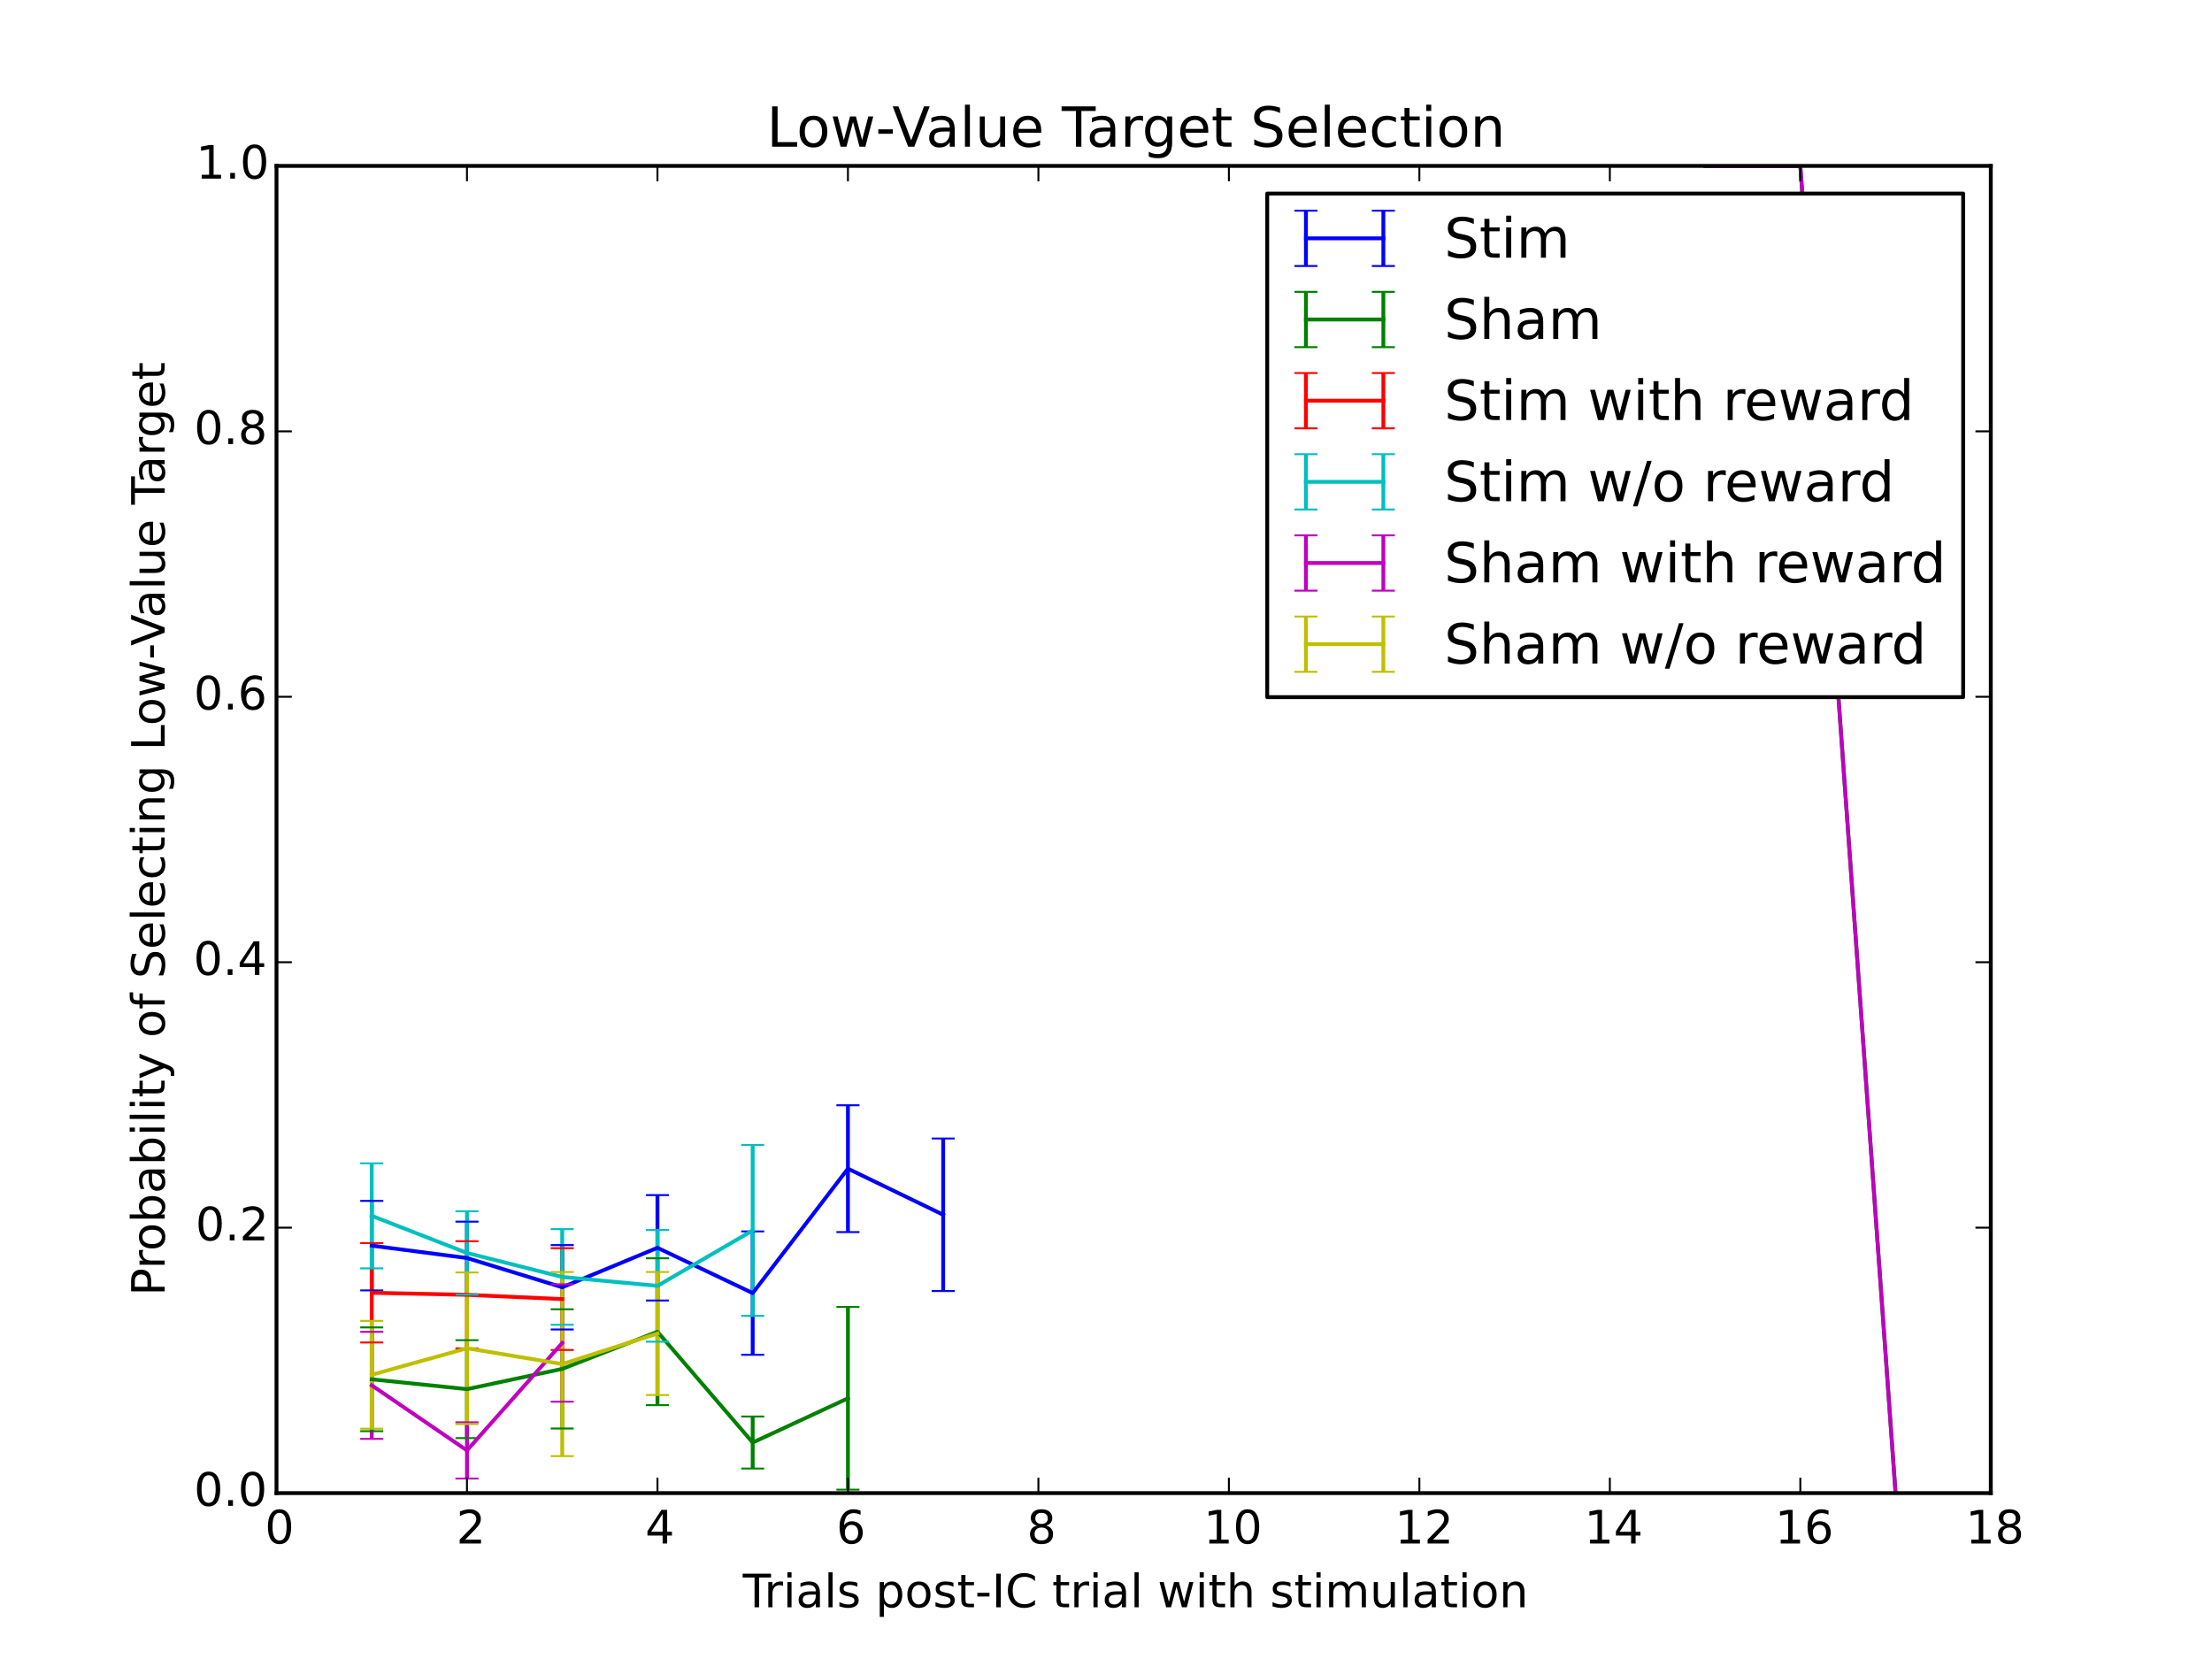 <?xml version="1.0" encoding="utf-8" standalone="no"?>
<!DOCTYPE svg PUBLIC "-//W3C//DTD SVG 1.1//EN"
  "http://www.w3.org/Graphics/SVG/1.1/DTD/svg11.dtd">
<!-- Created with matplotlib (http://matplotlib.org/) -->
<svg height="432pt" version="1.1" viewBox="0 0 576 432" width="576pt" xmlns="http://www.w3.org/2000/svg" xmlns:xlink="http://www.w3.org/1999/xlink">
 <defs>
  <style type="text/css">
*{stroke-linecap:butt;stroke-linejoin:round;}
  </style>
 </defs>
 <g id="figure_1">
  <g id="patch_1">
   <path d="
M0 432
L576 432
L576 0
L0 0
z
" style="fill:#ffffff;"/>
  </g>
  <g id="axes_1">
   <g id="patch_2">
    <path d="
M72 388.8
L518.4 388.8
L518.4 43.2
L72 43.2
z
" style="fill:#ffffff;"/>
   </g>
   <g id="LineCollection_1">
    <path clip-path="url(#p7ff5b81e1d)" d="
M96.8 336.014
L96.8 312.707" style="fill:none;stroke:#0000ff;"/>
    <path clip-path="url(#p7ff5b81e1d)" d="
M121.6 337.069
L121.6 318.11" style="fill:none;stroke:#0000ff;"/>
    <path clip-path="url(#p7ff5b81e1d)" d="
M146.4 346.193
L146.4 324.21" style="fill:none;stroke:#0000ff;"/>
    <path clip-path="url(#p7ff5b81e1d)" d="
M171.2 338.651
L171.2 311.201" style="fill:none;stroke:#0000ff;"/>
    <path clip-path="url(#p7ff5b81e1d)" d="
M196 352.782
L196 320.658" style="fill:none;stroke:#0000ff;"/>
    <path clip-path="url(#p7ff5b81e1d)" d="
M220.8 320.828
L220.8 287.812" style="fill:none;stroke:#0000ff;"/>
    <path clip-path="url(#p7ff5b81e1d)" d="
M245.6 336.175
L245.6 296.465" style="fill:none;stroke:#0000ff;"/>
    <path clip-path="url(#p7ff5b81e1d)" style="fill:none;stroke:#0000ff;"/>
    <path clip-path="url(#p7ff5b81e1d)" style="fill:none;stroke:#0000ff;"/>
    <path clip-path="url(#p7ff5b81e1d)" style="fill:none;stroke:#0000ff;"/>
    <path clip-path="url(#p7ff5b81e1d)" style="fill:none;stroke:#0000ff;"/>
    <path clip-path="url(#p7ff5b81e1d)" style="fill:none;stroke:#0000ff;"/>
    <path clip-path="url(#p7ff5b81e1d)" style="fill:none;stroke:#0000ff;"/>
    <path clip-path="url(#p7ff5b81e1d)" style="fill:none;stroke:#0000ff;"/>
    <path clip-path="url(#p7ff5b81e1d)" style="fill:none;stroke:#0000ff;"/>
    <path clip-path="url(#p7ff5b81e1d)" style="fill:none;stroke:#0000ff;"/>
    <path clip-path="url(#p7ff5b81e1d)" style="fill:none;stroke:#0000ff;"/>
   </g>
   <g id="LineCollection_2">
    <path clip-path="url(#p7ff5b81e1d)" d="
M96.8 372.679
L96.8 345.655" style="fill:none;stroke:#008000;"/>
    <path clip-path="url(#p7ff5b81e1d)" d="
M121.6 374.475
L121.6 348.982" style="fill:none;stroke:#008000;"/>
    <path clip-path="url(#p7ff5b81e1d)" d="
M146.4 371.978
L146.4 340.928" style="fill:none;stroke:#008000;"/>
    <path clip-path="url(#p7ff5b81e1d)" d="
M171.2 365.902
L171.2 327.649" style="fill:none;stroke:#008000;"/>
    <path clip-path="url(#p7ff5b81e1d)" d="
M196 382.405
L196 368.863" style="fill:none;stroke:#008000;"/>
    <path clip-path="url(#p7ff5b81e1d)" d="
M220.8 387.902
L220.8 340.327" style="fill:none;stroke:#008000;"/>
    <path clip-path="url(#p7ff5b81e1d)" style="fill:none;stroke:#008000;"/>
    <path clip-path="url(#p7ff5b81e1d)" style="fill:none;stroke:#008000;"/>
    <path clip-path="url(#p7ff5b81e1d)" style="fill:none;stroke:#008000;"/>
    <path clip-path="url(#p7ff5b81e1d)" style="fill:none;stroke:#008000;"/>
    <path clip-path="url(#p7ff5b81e1d)" style="fill:none;stroke:#008000;"/>
    <path clip-path="url(#p7ff5b81e1d)" style="fill:none;stroke:#008000;"/>
    <path clip-path="url(#p7ff5b81e1d)" style="fill:none;stroke:#008000;"/>
    <path clip-path="url(#p7ff5b81e1d)" style="fill:none;stroke:#008000;"/>
    <path clip-path="url(#p7ff5b81e1d)" d="
M444 43.2
L444 43.2" style="fill:none;stroke:#008000;"/>
    <path clip-path="url(#p7ff5b81e1d)" d="
M468.8 43.2
L468.8 43.2" style="fill:none;stroke:#008000;"/>
    <path clip-path="url(#p7ff5b81e1d)" d="
M493.6 388.8
L493.6 388.8" style="fill:none;stroke:#008000;"/>
   </g>
   <g id="LineCollection_3">
    <path clip-path="url(#p7ff5b81e1d)" d="
M96.8 349.581
L96.8 323.699" style="fill:none;stroke:#ff0000;"/>
    <path clip-path="url(#p7ff5b81e1d)" d="
M121.6 351.126
L121.6 323.217" style="fill:none;stroke:#ff0000;"/>
    <path clip-path="url(#p7ff5b81e1d)" d="
M146.4 351.532
L146.4 325.028" style="fill:none;stroke:#ff0000;"/>
    <path clip-path="url(#p7ff5b81e1d)" style="fill:none;stroke:#ff0000;"/>
    <path clip-path="url(#p7ff5b81e1d)" style="fill:none;stroke:#ff0000;"/>
    <path clip-path="url(#p7ff5b81e1d)" style="fill:none;stroke:#ff0000;"/>
    <path clip-path="url(#p7ff5b81e1d)" style="fill:none;stroke:#ff0000;"/>
    <path clip-path="url(#p7ff5b81e1d)" style="fill:none;stroke:#ff0000;"/>
    <path clip-path="url(#p7ff5b81e1d)" style="fill:none;stroke:#ff0000;"/>
    <path clip-path="url(#p7ff5b81e1d)" style="fill:none;stroke:#ff0000;"/>
    <path clip-path="url(#p7ff5b81e1d)" style="fill:none;stroke:#ff0000;"/>
    <path clip-path="url(#p7ff5b81e1d)" style="fill:none;stroke:#ff0000;"/>
    <path clip-path="url(#p7ff5b81e1d)" style="fill:none;stroke:#ff0000;"/>
    <path clip-path="url(#p7ff5b81e1d)" style="fill:none;stroke:#ff0000;"/>
    <path clip-path="url(#p7ff5b81e1d)" style="fill:none;stroke:#ff0000;"/>
    <path clip-path="url(#p7ff5b81e1d)" style="fill:none;stroke:#ff0000;"/>
    <path clip-path="url(#p7ff5b81e1d)" style="fill:none;stroke:#ff0000;"/>
   </g>
   <g id="LineCollection_4">
    <path clip-path="url(#p7ff5b81e1d)" d="
M96.8 330.28
L96.8 302.929" style="fill:none;stroke:#00bfbf;"/>
    <path clip-path="url(#p7ff5b81e1d)" d="
M121.6 337.122
L121.6 315.418" style="fill:none;stroke:#00bfbf;"/>
    <path clip-path="url(#p7ff5b81e1d)" d="
M146.4 344.972
L146.4 320.068" style="fill:none;stroke:#00bfbf;"/>
    <path clip-path="url(#p7ff5b81e1d)" d="
M171.2 349.374
L171.2 320.295" style="fill:none;stroke:#00bfbf;"/>
    <path clip-path="url(#p7ff5b81e1d)" d="
M196 342.645
L196 298.155" style="fill:none;stroke:#00bfbf;"/>
    <path clip-path="url(#p7ff5b81e1d)" style="fill:none;stroke:#00bfbf;"/>
    <path clip-path="url(#p7ff5b81e1d)" style="fill:none;stroke:#00bfbf;"/>
    <path clip-path="url(#p7ff5b81e1d)" style="fill:none;stroke:#00bfbf;"/>
    <path clip-path="url(#p7ff5b81e1d)" style="fill:none;stroke:#00bfbf;"/>
    <path clip-path="url(#p7ff5b81e1d)" style="fill:none;stroke:#00bfbf;"/>
    <path clip-path="url(#p7ff5b81e1d)" style="fill:none;stroke:#00bfbf;"/>
    <path clip-path="url(#p7ff5b81e1d)" style="fill:none;stroke:#00bfbf;"/>
    <path clip-path="url(#p7ff5b81e1d)" style="fill:none;stroke:#00bfbf;"/>
    <path clip-path="url(#p7ff5b81e1d)" style="fill:none;stroke:#00bfbf;"/>
    <path clip-path="url(#p7ff5b81e1d)" style="fill:none;stroke:#00bfbf;"/>
    <path clip-path="url(#p7ff5b81e1d)" style="fill:none;stroke:#00bfbf;"/>
    <path clip-path="url(#p7ff5b81e1d)" style="fill:none;stroke:#00bfbf;"/>
   </g>
   <g id="LineCollection_5">
    <path clip-path="url(#p7ff5b81e1d)" d="
M96.8 374.671
L96.8 346.808" style="fill:none;stroke:#bf00bf;"/>
    <path clip-path="url(#p7ff5b81e1d)" d="
M121.6 385.016
L121.6 370.367" style="fill:none;stroke:#bf00bf;"/>
    <path clip-path="url(#p7ff5b81e1d)" d="
M146.4 365
L146.4 334.428" style="fill:none;stroke:#bf00bf;"/>
    <path clip-path="url(#p7ff5b81e1d)" style="fill:none;stroke:#bf00bf;"/>
    <path clip-path="url(#p7ff5b81e1d)" style="fill:none;stroke:#bf00bf;"/>
    <path clip-path="url(#p7ff5b81e1d)" style="fill:none;stroke:#bf00bf;"/>
    <path clip-path="url(#p7ff5b81e1d)" style="fill:none;stroke:#bf00bf;"/>
    <path clip-path="url(#p7ff5b81e1d)" style="fill:none;stroke:#bf00bf;"/>
    <path clip-path="url(#p7ff5b81e1d)" style="fill:none;stroke:#bf00bf;"/>
    <path clip-path="url(#p7ff5b81e1d)" style="fill:none;stroke:#bf00bf;"/>
    <path clip-path="url(#p7ff5b81e1d)" style="fill:none;stroke:#bf00bf;"/>
    <path clip-path="url(#p7ff5b81e1d)" style="fill:none;stroke:#bf00bf;"/>
    <path clip-path="url(#p7ff5b81e1d)" style="fill:none;stroke:#bf00bf;"/>
    <path clip-path="url(#p7ff5b81e1d)" style="fill:none;stroke:#bf00bf;"/>
    <path clip-path="url(#p7ff5b81e1d)" d="
M444 43.2
L444 43.2" style="fill:none;stroke:#bf00bf;"/>
    <path clip-path="url(#p7ff5b81e1d)" d="
M468.8 43.2
L468.8 43.2" style="fill:none;stroke:#bf00bf;"/>
    <path clip-path="url(#p7ff5b81e1d)" d="
M493.6 388.8
L493.6 388.8" style="fill:none;stroke:#bf00bf;"/>
   </g>
   <g id="LineCollection_6">
    <path clip-path="url(#p7ff5b81e1d)" d="
M96.8 372.03
L96.8 343.949" style="fill:none;stroke:#bfbf00;"/>
    <path clip-path="url(#p7ff5b81e1d)" d="
M121.6 370.828
L121.6 331.343" style="fill:none;stroke:#bfbf00;"/>
    <path clip-path="url(#p7ff5b81e1d)" d="
M146.4 379.166
L146.4 331.234" style="fill:none;stroke:#bfbf00;"/>
    <path clip-path="url(#p7ff5b81e1d)" d="
M171.2 363.267
L171.2 331.225" style="fill:none;stroke:#bfbf00;"/>
    <path clip-path="url(#p7ff5b81e1d)" style="fill:none;stroke:#bfbf00;"/>
    <path clip-path="url(#p7ff5b81e1d)" style="fill:none;stroke:#bfbf00;"/>
    <path clip-path="url(#p7ff5b81e1d)" style="fill:none;stroke:#bfbf00;"/>
    <path clip-path="url(#p7ff5b81e1d)" style="fill:none;stroke:#bfbf00;"/>
    <path clip-path="url(#p7ff5b81e1d)" style="fill:none;stroke:#bfbf00;"/>
    <path clip-path="url(#p7ff5b81e1d)" style="fill:none;stroke:#bfbf00;"/>
    <path clip-path="url(#p7ff5b81e1d)" style="fill:none;stroke:#bfbf00;"/>
    <path clip-path="url(#p7ff5b81e1d)" style="fill:none;stroke:#bfbf00;"/>
    <path clip-path="url(#p7ff5b81e1d)" style="fill:none;stroke:#bfbf00;"/>
    <path clip-path="url(#p7ff5b81e1d)" style="fill:none;stroke:#bfbf00;"/>
    <path clip-path="url(#p7ff5b81e1d)" style="fill:none;stroke:#bfbf00;"/>
    <path clip-path="url(#p7ff5b81e1d)" style="fill:none;stroke:#bfbf00;"/>
    <path clip-path="url(#p7ff5b81e1d)" style="fill:none;stroke:#bfbf00;"/>
   </g>
   <g id="line2d_1">
    <defs>
     <path d="
M3 1.83697e-16
L-3 -1.83697e-16" id="mdde457ef1d" style="stroke:#0000ff;stroke-width:0.5;"/>
    </defs>
    <g clip-path="url(#p7ff5b81e1d)">
     <use style="fill:#0000ff;stroke:#0000ff;stroke-width:0.5;" x="96.8" xlink:href="#mdde457ef1d" y="336.014"/>
     <use style="fill:#0000ff;stroke:#0000ff;stroke-width:0.5;" x="121.6" xlink:href="#mdde457ef1d" y="337.069"/>
     <use style="fill:#0000ff;stroke:#0000ff;stroke-width:0.5;" x="146.4" xlink:href="#mdde457ef1d" y="346.193"/>
     <use style="fill:#0000ff;stroke:#0000ff;stroke-width:0.5;" x="171.2" xlink:href="#mdde457ef1d" y="338.651"/>
     <use style="fill:#0000ff;stroke:#0000ff;stroke-width:0.5;" x="196.0" xlink:href="#mdde457ef1d" y="352.782"/>
     <use style="fill:#0000ff;stroke:#0000ff;stroke-width:0.5;" x="220.8" xlink:href="#mdde457ef1d" y="320.828"/>
     <use style="fill:#0000ff;stroke:#0000ff;stroke-width:0.5;" x="245.6" xlink:href="#mdde457ef1d" y="336.175"/>
    </g>
   </g>
   <g id="line2d_2">
    <g clip-path="url(#p7ff5b81e1d)">
     <use style="fill:#0000ff;stroke:#0000ff;stroke-width:0.5;" x="96.8" xlink:href="#mdde457ef1d" y="312.707"/>
     <use style="fill:#0000ff;stroke:#0000ff;stroke-width:0.5;" x="121.6" xlink:href="#mdde457ef1d" y="318.11"/>
     <use style="fill:#0000ff;stroke:#0000ff;stroke-width:0.5;" x="146.4" xlink:href="#mdde457ef1d" y="324.21"/>
     <use style="fill:#0000ff;stroke:#0000ff;stroke-width:0.5;" x="171.2" xlink:href="#mdde457ef1d" y="311.201"/>
     <use style="fill:#0000ff;stroke:#0000ff;stroke-width:0.5;" x="196.0" xlink:href="#mdde457ef1d" y="320.658"/>
     <use style="fill:#0000ff;stroke:#0000ff;stroke-width:0.5;" x="220.8" xlink:href="#mdde457ef1d" y="287.812"/>
     <use style="fill:#0000ff;stroke:#0000ff;stroke-width:0.5;" x="245.6" xlink:href="#mdde457ef1d" y="296.465"/>
    </g>
   </g>
   <g id="line2d_3">
    <path clip-path="url(#p7ff5b81e1d)" d="
M96.8 324.361
L121.6 327.59
L146.4 335.202
L171.2 324.926
L196 336.72
L220.8 304.32
L245.6 316.32" style="fill:none;stroke:#0000ff;stroke-linecap:square;"/>
   </g>
   <g id="line2d_4">
    <defs>
     <path d="
M3 1.83697e-16
L-3 -1.83697e-16" id="m1ef3793437" style="stroke:#008000;stroke-width:0.5;"/>
    </defs>
    <g clip-path="url(#p7ff5b81e1d)">
     <use style="fill:#008000;stroke:#008000;stroke-width:0.5;" x="96.8" xlink:href="#m1ef3793437" y="372.679"/>
     <use style="fill:#008000;stroke:#008000;stroke-width:0.5;" x="121.6" xlink:href="#m1ef3793437" y="374.475"/>
     <use style="fill:#008000;stroke:#008000;stroke-width:0.5;" x="146.4" xlink:href="#m1ef3793437" y="371.978"/>
     <use style="fill:#008000;stroke:#008000;stroke-width:0.5;" x="171.2" xlink:href="#m1ef3793437" y="365.902"/>
     <use style="fill:#008000;stroke:#008000;stroke-width:0.5;" x="196.0" xlink:href="#m1ef3793437" y="382.405"/>
     <use style="fill:#008000;stroke:#008000;stroke-width:0.5;" x="220.8" xlink:href="#m1ef3793437" y="387.902"/>
     <use style="fill:#008000;stroke:#008000;stroke-width:0.5;" x="444.0" xlink:href="#m1ef3793437" y="43.2"/>
     <use style="fill:#008000;stroke:#008000;stroke-width:0.5;" x="468.8" xlink:href="#m1ef3793437" y="43.2"/>
     <use style="fill:#008000;stroke:#008000;stroke-width:0.5;" x="493.6" xlink:href="#m1ef3793437" y="388.8"/>
    </g>
   </g>
   <g id="line2d_5">
    <g clip-path="url(#p7ff5b81e1d)">
     <use style="fill:#008000;stroke:#008000;stroke-width:0.5;" x="96.8" xlink:href="#m1ef3793437" y="345.655"/>
     <use style="fill:#008000;stroke:#008000;stroke-width:0.5;" x="121.6" xlink:href="#m1ef3793437" y="348.982"/>
     <use style="fill:#008000;stroke:#008000;stroke-width:0.5;" x="146.4" xlink:href="#m1ef3793437" y="340.928"/>
     <use style="fill:#008000;stroke:#008000;stroke-width:0.5;" x="171.2" xlink:href="#m1ef3793437" y="327.649"/>
     <use style="fill:#008000;stroke:#008000;stroke-width:0.5;" x="196.0" xlink:href="#m1ef3793437" y="368.863"/>
     <use style="fill:#008000;stroke:#008000;stroke-width:0.5;" x="220.8" xlink:href="#m1ef3793437" y="340.327"/>
     <use style="fill:#008000;stroke:#008000;stroke-width:0.5;" x="444.0" xlink:href="#m1ef3793437" y="43.2"/>
     <use style="fill:#008000;stroke:#008000;stroke-width:0.5;" x="468.8" xlink:href="#m1ef3793437" y="43.2"/>
     <use style="fill:#008000;stroke:#008000;stroke-width:0.5;" x="493.6" xlink:href="#m1ef3793437" y="388.8"/>
    </g>
   </g>
   <g id="line2d_6">
    <path clip-path="url(#p7ff5b81e1d)" d="
M96.8 359.167
L121.6 361.729
L146.4 356.453
L171.2 346.776
L196 375.634
L220.8 364.114
M444 43.2
L468.8 43.2
L493.6 388.8" style="fill:none;stroke:#008000;stroke-linecap:square;"/>
   </g>
   <g id="line2d_7">
    <defs>
     <path d="
M3 1.83697e-16
L-3 -1.83697e-16" id="m12d35e2592" style="stroke:#ff0000;stroke-width:0.5;"/>
    </defs>
    <g clip-path="url(#p7ff5b81e1d)">
     <use style="fill:#ff0000;stroke:#ff0000;stroke-width:0.5;" x="96.8" xlink:href="#m12d35e2592" y="349.581"/>
     <use style="fill:#ff0000;stroke:#ff0000;stroke-width:0.5;" x="121.6" xlink:href="#m12d35e2592" y="351.126"/>
     <use style="fill:#ff0000;stroke:#ff0000;stroke-width:0.5;" x="146.4" xlink:href="#m12d35e2592" y="351.532"/>
    </g>
   </g>
   <g id="line2d_8">
    <g clip-path="url(#p7ff5b81e1d)">
     <use style="fill:#ff0000;stroke:#ff0000;stroke-width:0.5;" x="96.8" xlink:href="#m12d35e2592" y="323.699"/>
     <use style="fill:#ff0000;stroke:#ff0000;stroke-width:0.5;" x="121.6" xlink:href="#m12d35e2592" y="323.217"/>
     <use style="fill:#ff0000;stroke:#ff0000;stroke-width:0.5;" x="146.4" xlink:href="#m12d35e2592" y="325.028"/>
    </g>
   </g>
   <g id="line2d_9">
    <path clip-path="url(#p7ff5b81e1d)" d="
M96.8 336.64
L121.6 337.171
L146.4 338.28" style="fill:none;stroke:#ff0000;stroke-linecap:square;"/>
   </g>
   <g id="line2d_10">
    <defs>
     <path d="
M3 1.83697e-16
L-3 -1.83697e-16" id="m4be1ff0e91" style="stroke:#00bfbf;stroke-width:0.5;"/>
    </defs>
    <g clip-path="url(#p7ff5b81e1d)">
     <use style="fill:#00bfbf;stroke:#00bfbf;stroke-width:0.5;" x="96.8" xlink:href="#m4be1ff0e91" y="330.28"/>
     <use style="fill:#00bfbf;stroke:#00bfbf;stroke-width:0.5;" x="121.6" xlink:href="#m4be1ff0e91" y="337.122"/>
     <use style="fill:#00bfbf;stroke:#00bfbf;stroke-width:0.5;" x="146.4" xlink:href="#m4be1ff0e91" y="344.972"/>
     <use style="fill:#00bfbf;stroke:#00bfbf;stroke-width:0.5;" x="171.2" xlink:href="#m4be1ff0e91" y="349.374"/>
     <use style="fill:#00bfbf;stroke:#00bfbf;stroke-width:0.5;" x="196.0" xlink:href="#m4be1ff0e91" y="342.645"/>
    </g>
   </g>
   <g id="line2d_11">
    <g clip-path="url(#p7ff5b81e1d)">
     <use style="fill:#00bfbf;stroke:#00bfbf;stroke-width:0.5;" x="96.8" xlink:href="#m4be1ff0e91" y="302.929"/>
     <use style="fill:#00bfbf;stroke:#00bfbf;stroke-width:0.5;" x="121.6" xlink:href="#m4be1ff0e91" y="315.418"/>
     <use style="fill:#00bfbf;stroke:#00bfbf;stroke-width:0.5;" x="146.4" xlink:href="#m4be1ff0e91" y="320.068"/>
     <use style="fill:#00bfbf;stroke:#00bfbf;stroke-width:0.5;" x="171.2" xlink:href="#m4be1ff0e91" y="320.295"/>
     <use style="fill:#00bfbf;stroke:#00bfbf;stroke-width:0.5;" x="196.0" xlink:href="#m4be1ff0e91" y="298.155"/>
    </g>
   </g>
   <g id="line2d_12">
    <path clip-path="url(#p7ff5b81e1d)" d="
M96.8 316.604
L121.6 326.27
L146.4 332.52
L171.2 334.834
L196 320.4" style="fill:none;stroke:#00bfbf;stroke-linecap:square;"/>
   </g>
   <g id="line2d_13">
    <defs>
     <path d="
M3 1.83697e-16
L-3 -1.83697e-16" id="m8fc0169a7d" style="stroke:#bf00bf;stroke-width:0.5;"/>
    </defs>
    <g clip-path="url(#p7ff5b81e1d)">
     <use style="fill:#bf00bf;stroke:#bf00bf;stroke-width:0.5;" x="96.8" xlink:href="#m8fc0169a7d" y="374.671"/>
     <use style="fill:#bf00bf;stroke:#bf00bf;stroke-width:0.5;" x="121.6" xlink:href="#m8fc0169a7d" y="385.016"/>
     <use style="fill:#bf00bf;stroke:#bf00bf;stroke-width:0.5;" x="146.4" xlink:href="#m8fc0169a7d" y="365"/>
     <use style="fill:#bf00bf;stroke:#bf00bf;stroke-width:0.5;" x="444.0" xlink:href="#m8fc0169a7d" y="43.2"/>
     <use style="fill:#bf00bf;stroke:#bf00bf;stroke-width:0.5;" x="468.8" xlink:href="#m8fc0169a7d" y="43.2"/>
     <use style="fill:#bf00bf;stroke:#bf00bf;stroke-width:0.5;" x="493.6" xlink:href="#m8fc0169a7d" y="388.8"/>
    </g>
   </g>
   <g id="line2d_14">
    <g clip-path="url(#p7ff5b81e1d)">
     <use style="fill:#bf00bf;stroke:#bf00bf;stroke-width:0.5;" x="96.8" xlink:href="#m8fc0169a7d" y="346.808"/>
     <use style="fill:#bf00bf;stroke:#bf00bf;stroke-width:0.5;" x="121.6" xlink:href="#m8fc0169a7d" y="370.367"/>
     <use style="fill:#bf00bf;stroke:#bf00bf;stroke-width:0.5;" x="146.4" xlink:href="#m8fc0169a7d" y="334.428"/>
     <use style="fill:#bf00bf;stroke:#bf00bf;stroke-width:0.5;" x="444.0" xlink:href="#m8fc0169a7d" y="43.2"/>
     <use style="fill:#bf00bf;stroke:#bf00bf;stroke-width:0.5;" x="468.8" xlink:href="#m8fc0169a7d" y="43.2"/>
     <use style="fill:#bf00bf;stroke:#bf00bf;stroke-width:0.5;" x="493.6" xlink:href="#m8fc0169a7d" y="388.8"/>
    </g>
   </g>
   <g id="line2d_15">
    <path clip-path="url(#p7ff5b81e1d)" d="
M96.8 360.739
L121.6 377.691
L146.4 349.714
M444 43.2
L468.8 43.2
L493.6 388.8" style="fill:none;stroke:#bf00bf;stroke-linecap:square;"/>
   </g>
   <g id="line2d_16">
    <defs>
     <path d="
M3 1.83697e-16
L-3 -1.83697e-16" id="mf3c140375d" style="stroke:#bfbf00;stroke-width:0.5;"/>
    </defs>
    <g clip-path="url(#p7ff5b81e1d)">
     <use style="fill:#bfbf00;stroke:#bfbf00;stroke-width:0.5;" x="96.8" xlink:href="#mf3c140375d" y="372.03"/>
     <use style="fill:#bfbf00;stroke:#bfbf00;stroke-width:0.5;" x="121.6" xlink:href="#mf3c140375d" y="370.828"/>
     <use style="fill:#bfbf00;stroke:#bfbf00;stroke-width:0.5;" x="146.4" xlink:href="#mf3c140375d" y="379.166"/>
     <use style="fill:#bfbf00;stroke:#bfbf00;stroke-width:0.5;" x="171.2" xlink:href="#mf3c140375d" y="363.267"/>
    </g>
   </g>
   <g id="line2d_17">
    <g clip-path="url(#p7ff5b81e1d)">
     <use style="fill:#bfbf00;stroke:#bfbf00;stroke-width:0.5;" x="96.8" xlink:href="#mf3c140375d" y="343.949"/>
     <use style="fill:#bfbf00;stroke:#bfbf00;stroke-width:0.5;" x="121.6" xlink:href="#mf3c140375d" y="331.343"/>
     <use style="fill:#bfbf00;stroke:#bfbf00;stroke-width:0.5;" x="146.4" xlink:href="#mf3c140375d" y="331.234"/>
     <use style="fill:#bfbf00;stroke:#bfbf00;stroke-width:0.5;" x="171.2" xlink:href="#mf3c140375d" y="331.225"/>
    </g>
   </g>
   <g id="line2d_18">
    <path clip-path="url(#p7ff5b81e1d)" d="
M96.8 357.989
L121.6 351.086
L146.4 355.2
L171.2 347.246" style="fill:none;stroke:#bfbf00;stroke-linecap:square;"/>
   </g>
   <g id="patch_3">
    <path d="
M72 43.2
L518.4 43.2" style="fill:none;stroke:#000000;stroke-linecap:square;stroke-linejoin:miter;"/>
   </g>
   <g id="patch_4">
    <path d="
M518.4 388.8
L518.4 43.2" style="fill:none;stroke:#000000;stroke-linecap:square;stroke-linejoin:miter;"/>
   </g>
   <g id="patch_5">
    <path d="
M72 388.8
L518.4 388.8" style="fill:none;stroke:#000000;stroke-linecap:square;stroke-linejoin:miter;"/>
   </g>
   <g id="patch_6">
    <path d="
M72 388.8
L72 43.2" style="fill:none;stroke:#000000;stroke-linecap:square;stroke-linejoin:miter;"/>
   </g>
   <g id="matplotlib.axis_1">
    <g id="xtick_1">
     <g id="line2d_19">
      <defs>
       <path d="
M0 0
L0 -4" id="m93b0483c22" style="stroke:#000000;stroke-width:0.5;"/>
      </defs>
      <g>
       <use style="stroke:#000000;stroke-width:0.5;" x="72.0" xlink:href="#m93b0483c22" y="388.8"/>
      </g>
     </g>
     <g id="line2d_20">
      <defs>
       <path d="
M0 0
L0 4" id="m741efc42ff" style="stroke:#000000;stroke-width:0.5;"/>
      </defs>
      <g>
       <use style="stroke:#000000;stroke-width:0.5;" x="72.0" xlink:href="#m741efc42ff" y="43.2"/>
      </g>
     </g>
     <g id="text_1">
      <!-- 0 -->
      <defs>
       <path d="
M31.781 66.406
Q24.172 66.406 20.328 58.906
Q16.5 51.422 16.5 36.375
Q16.5 21.391 20.328 13.891
Q24.172 6.391 31.781 6.391
Q39.453 6.391 43.281 13.891
Q47.125 21.391 47.125 36.375
Q47.125 51.422 43.281 58.906
Q39.453 66.406 31.781 66.406
M31.781 74.219
Q44.047 74.219 50.516 64.516
Q56.984 54.828 56.984 36.375
Q56.984 17.969 50.516 8.266
Q44.047 -1.422 31.781 -1.422
Q19.531 -1.422 13.062 8.266
Q6.594 17.969 6.594 36.375
Q6.594 54.828 13.062 64.516
Q19.531 74.219 31.781 74.219" id="BitstreamVeraSans-Roman-30"/>
      </defs>
      <g transform="translate(68.977 401.918)scale(0.12 -0.12)">
       <use xlink:href="#BitstreamVeraSans-Roman-30"/>
      </g>
     </g>
    </g>
    <g id="xtick_2">
     <g id="line2d_21">
      <g>
       <use style="stroke:#000000;stroke-width:0.5;" x="121.6" xlink:href="#m93b0483c22" y="388.8"/>
      </g>
     </g>
     <g id="line2d_22">
      <g>
       <use style="stroke:#000000;stroke-width:0.5;" x="121.6" xlink:href="#m741efc42ff" y="43.2"/>
      </g>
     </g>
     <g id="text_2">
      <!-- 2 -->
      <defs>
       <path d="
M19.188 8.297
L53.609 8.297
L53.609 0
L7.328 0
L7.328 8.297
Q12.938 14.109 22.625 23.891
Q32.328 33.688 34.812 36.531
Q39.547 41.844 41.422 45.531
Q43.312 49.219 43.312 52.781
Q43.312 58.594 39.234 62.25
Q35.156 65.922 28.609 65.922
Q23.969 65.922 18.812 64.312
Q13.672 62.703 7.812 59.422
L7.812 69.391
Q13.766 71.781 18.938 73
Q24.125 74.219 28.422 74.219
Q39.75 74.219 46.484 68.547
Q53.219 62.891 53.219 53.422
Q53.219 48.922 51.531 44.891
Q49.859 40.875 45.406 35.406
Q44.188 33.984 37.641 27.219
Q31.109 20.453 19.188 8.297" id="BitstreamVeraSans-Roman-32"/>
      </defs>
      <g transform="translate(118.823 401.918)scale(0.12 -0.12)">
       <use xlink:href="#BitstreamVeraSans-Roman-32"/>
      </g>
     </g>
    </g>
    <g id="xtick_3">
     <g id="line2d_23">
      <g>
       <use style="stroke:#000000;stroke-width:0.5;" x="171.2" xlink:href="#m93b0483c22" y="388.8"/>
      </g>
     </g>
     <g id="line2d_24">
      <g>
       <use style="stroke:#000000;stroke-width:0.5;" x="171.2" xlink:href="#m741efc42ff" y="43.2"/>
      </g>
     </g>
     <g id="text_3">
      <!-- 4 -->
      <defs>
       <path d="
M37.797 64.312
L12.891 25.391
L37.797 25.391
z

M35.203 72.906
L47.609 72.906
L47.609 25.391
L58.016 25.391
L58.016 17.188
L47.609 17.188
L47.609 0
L37.797 0
L37.797 17.188
L4.891 17.188
L4.891 26.703
z
" id="BitstreamVeraSans-Roman-34"/>
      </defs>
      <g transform="translate(168.012 401.918)scale(0.12 -0.12)">
       <use xlink:href="#BitstreamVeraSans-Roman-34"/>
      </g>
     </g>
    </g>
    <g id="xtick_4">
     <g id="line2d_25">
      <g>
       <use style="stroke:#000000;stroke-width:0.5;" x="220.8" xlink:href="#m93b0483c22" y="388.8"/>
      </g>
     </g>
     <g id="line2d_26">
      <g>
       <use style="stroke:#000000;stroke-width:0.5;" x="220.8" xlink:href="#m741efc42ff" y="43.2"/>
      </g>
     </g>
     <g id="text_4">
      <!-- 6 -->
      <defs>
       <path d="
M33.016 40.375
Q26.375 40.375 22.484 35.828
Q18.609 31.297 18.609 23.391
Q18.609 15.531 22.484 10.953
Q26.375 6.391 33.016 6.391
Q39.656 6.391 43.531 10.953
Q47.406 15.531 47.406 23.391
Q47.406 31.297 43.531 35.828
Q39.656 40.375 33.016 40.375
M52.594 71.297
L52.594 62.312
Q48.875 64.062 45.094 64.984
Q41.312 65.922 37.594 65.922
Q27.828 65.922 22.672 59.328
Q17.531 52.734 16.797 39.406
Q19.672 43.656 24.016 45.922
Q28.375 48.188 33.594 48.188
Q44.578 48.188 50.953 41.516
Q57.328 34.859 57.328 23.391
Q57.328 12.156 50.688 5.359
Q44.047 -1.422 33.016 -1.422
Q20.359 -1.422 13.672 8.266
Q6.984 17.969 6.984 36.375
Q6.984 53.656 15.188 63.938
Q23.391 74.219 37.203 74.219
Q40.922 74.219 44.703 73.484
Q48.484 72.75 52.594 71.297" id="BitstreamVeraSans-Roman-36"/>
      </defs>
      <g transform="translate(217.779 401.918)scale(0.12 -0.12)">
       <use xlink:href="#BitstreamVeraSans-Roman-36"/>
      </g>
     </g>
    </g>
    <g id="xtick_5">
     <g id="line2d_27">
      <g>
       <use style="stroke:#000000;stroke-width:0.5;" x="270.4" xlink:href="#m93b0483c22" y="388.8"/>
      </g>
     </g>
     <g id="line2d_28">
      <g>
       <use style="stroke:#000000;stroke-width:0.5;" x="270.4" xlink:href="#m741efc42ff" y="43.2"/>
      </g>
     </g>
     <g id="text_5">
      <!-- 8 -->
      <defs>
       <path d="
M31.781 34.625
Q24.75 34.625 20.719 30.859
Q16.703 27.094 16.703 20.516
Q16.703 13.922 20.719 10.156
Q24.75 6.391 31.781 6.391
Q38.812 6.391 42.859 10.172
Q46.922 13.969 46.922 20.516
Q46.922 27.094 42.891 30.859
Q38.875 34.625 31.781 34.625
M21.922 38.812
Q15.578 40.375 12.031 44.719
Q8.5 49.078 8.5 55.328
Q8.5 64.062 14.719 69.141
Q20.953 74.219 31.781 74.219
Q42.672 74.219 48.875 69.141
Q55.078 64.062 55.078 55.328
Q55.078 49.078 51.531 44.719
Q48 40.375 41.703 38.812
Q48.828 37.156 52.797 32.312
Q56.781 27.484 56.781 20.516
Q56.781 9.906 50.312 4.234
Q43.844 -1.422 31.781 -1.422
Q19.734 -1.422 13.25 4.234
Q6.781 9.906 6.781 20.516
Q6.781 27.484 10.781 32.312
Q14.797 37.156 21.922 38.812
M18.312 54.391
Q18.312 48.734 21.844 45.562
Q25.391 42.391 31.781 42.391
Q38.141 42.391 41.719 45.562
Q45.312 48.734 45.312 54.391
Q45.312 60.062 41.719 63.234
Q38.141 66.406 31.781 66.406
Q25.391 66.406 21.844 63.234
Q18.312 60.062 18.312 54.391" id="BitstreamVeraSans-Roman-38"/>
      </defs>
      <g transform="translate(267.4 401.918)scale(0.12 -0.12)">
       <use xlink:href="#BitstreamVeraSans-Roman-38"/>
      </g>
     </g>
    </g>
    <g id="xtick_6">
     <g id="line2d_29">
      <g>
       <use style="stroke:#000000;stroke-width:0.5;" x="320.0" xlink:href="#m93b0483c22" y="388.8"/>
      </g>
     </g>
     <g id="line2d_30">
      <g>
       <use style="stroke:#000000;stroke-width:0.5;" x="320.0" xlink:href="#m741efc42ff" y="43.2"/>
      </g>
     </g>
     <g id="text_6">
      <!-- 10 -->
      <defs>
       <path d="
M12.406 8.297
L28.516 8.297
L28.516 63.922
L10.984 60.406
L10.984 69.391
L28.422 72.906
L38.281 72.906
L38.281 8.297
L54.391 8.297
L54.391 0
L12.406 0
z
" id="BitstreamVeraSans-Roman-31"/>
      </defs>
      <g transform="translate(313.423 401.918)scale(0.12 -0.12)">
       <use xlink:href="#BitstreamVeraSans-Roman-31"/>
       <use x="63.623" xlink:href="#BitstreamVeraSans-Roman-30"/>
      </g>
     </g>
    </g>
    <g id="xtick_7">
     <g id="line2d_31">
      <g>
       <use style="stroke:#000000;stroke-width:0.5;" x="369.6" xlink:href="#m93b0483c22" y="388.8"/>
      </g>
     </g>
     <g id="line2d_32">
      <g>
       <use style="stroke:#000000;stroke-width:0.5;" x="369.6" xlink:href="#m741efc42ff" y="43.2"/>
      </g>
     </g>
     <g id="text_7">
      <!-- 12 -->
      <g transform="translate(363.225 401.918)scale(0.12 -0.12)">
       <use xlink:href="#BitstreamVeraSans-Roman-31"/>
       <use x="63.623" xlink:href="#BitstreamVeraSans-Roman-32"/>
      </g>
     </g>
    </g>
    <g id="xtick_8">
     <g id="line2d_33">
      <g>
       <use style="stroke:#000000;stroke-width:0.5;" x="419.2" xlink:href="#m93b0483c22" y="388.8"/>
      </g>
     </g>
     <g id="line2d_34">
      <g>
       <use style="stroke:#000000;stroke-width:0.5;" x="419.2" xlink:href="#m741efc42ff" y="43.2"/>
      </g>
     </g>
     <g id="text_8">
      <!-- 14 -->
      <g transform="translate(412.561 401.918)scale(0.12 -0.12)">
       <use xlink:href="#BitstreamVeraSans-Roman-31"/>
       <use x="63.623" xlink:href="#BitstreamVeraSans-Roman-34"/>
      </g>
     </g>
    </g>
    <g id="xtick_9">
     <g id="line2d_35">
      <g>
       <use style="stroke:#000000;stroke-width:0.5;" x="468.8" xlink:href="#m93b0483c22" y="388.8"/>
      </g>
     </g>
     <g id="line2d_36">
      <g>
       <use style="stroke:#000000;stroke-width:0.5;" x="468.8" xlink:href="#m741efc42ff" y="43.2"/>
      </g>
     </g>
     <g id="text_9">
      <!-- 16 -->
      <g transform="translate(462.202 401.918)scale(0.12 -0.12)">
       <use xlink:href="#BitstreamVeraSans-Roman-31"/>
       <use x="63.623" xlink:href="#BitstreamVeraSans-Roman-36"/>
      </g>
     </g>
    </g>
    <g id="xtick_10">
     <g id="line2d_37">
      <g>
       <use style="stroke:#000000;stroke-width:0.5;" x="518.4" xlink:href="#m93b0483c22" y="388.8"/>
      </g>
     </g>
     <g id="line2d_38">
      <g>
       <use style="stroke:#000000;stroke-width:0.5;" x="518.4" xlink:href="#m741efc42ff" y="43.2"/>
      </g>
     </g>
     <g id="text_10">
      <!-- 18 -->
      <g transform="translate(511.835 401.918)scale(0.12 -0.12)">
       <use xlink:href="#BitstreamVeraSans-Roman-31"/>
       <use x="63.623" xlink:href="#BitstreamVeraSans-Roman-38"/>
      </g>
     </g>
    </g>
    <g id="text_11">
     <!-- Trials post-IC trial with stimulation -->
     <defs>
      <path id="BitstreamVeraSans-Roman-20"/>
      <path d="
M9.812 72.906
L19.672 72.906
L19.672 0
L9.812 0
z
" id="BitstreamVeraSans-Roman-49"/>
      <path d="
M64.406 67.281
L64.406 56.891
Q59.422 61.531 53.781 63.812
Q48.141 66.109 41.797 66.109
Q29.297 66.109 22.656 58.469
Q16.016 50.828 16.016 36.375
Q16.016 21.969 22.656 14.328
Q29.297 6.688 41.797 6.688
Q48.141 6.688 53.781 8.984
Q59.422 11.281 64.406 15.922
L64.406 5.609
Q59.234 2.094 53.438 0.328
Q47.656 -1.422 41.219 -1.422
Q24.656 -1.422 15.125 8.703
Q5.609 18.844 5.609 36.375
Q5.609 53.953 15.125 64.078
Q24.656 74.219 41.219 74.219
Q47.75 74.219 53.531 72.484
Q59.328 70.75 64.406 67.281" id="BitstreamVeraSans-Roman-43"/>
      <path d="
M52 44.188
Q55.375 50.25 60.062 53.125
Q64.75 56 71.094 56
Q79.641 56 84.281 50.016
Q88.922 44.047 88.922 33.016
L88.922 0
L79.891 0
L79.891 32.719
Q79.891 40.578 77.094 44.375
Q74.312 48.188 68.609 48.188
Q61.625 48.188 57.562 43.547
Q53.516 38.922 53.516 30.906
L53.516 0
L44.484 0
L44.484 32.719
Q44.484 40.625 41.703 44.406
Q38.922 48.188 33.109 48.188
Q26.219 48.188 22.156 43.531
Q18.109 38.875 18.109 30.906
L18.109 0
L9.078 0
L9.078 54.688
L18.109 54.688
L18.109 46.188
Q21.188 51.219 25.484 53.609
Q29.781 56 35.688 56
Q41.656 56 45.828 52.969
Q50 49.953 52 44.188" id="BitstreamVeraSans-Roman-6d"/>
      <path d="
M54.891 33.016
L54.891 0
L45.906 0
L45.906 32.719
Q45.906 40.484 42.875 44.328
Q39.844 48.188 33.797 48.188
Q26.516 48.188 22.312 43.547
Q18.109 38.922 18.109 30.906
L18.109 0
L9.078 0
L9.078 54.688
L18.109 54.688
L18.109 46.188
Q21.344 51.125 25.703 53.562
Q30.078 56 35.797 56
Q45.219 56 50.047 50.172
Q54.891 44.344 54.891 33.016" id="BitstreamVeraSans-Roman-6e"/>
      <path d="
M34.281 27.484
Q23.391 27.484 19.188 25
Q14.984 22.516 14.984 16.5
Q14.984 11.719 18.141 8.906
Q21.297 6.109 26.703 6.109
Q34.188 6.109 38.703 11.406
Q43.219 16.703 43.219 25.484
L43.219 27.484
z

M52.203 31.203
L52.203 0
L43.219 0
L43.219 8.297
Q40.141 3.328 35.547 0.953
Q30.953 -1.422 24.312 -1.422
Q15.922 -1.422 10.953 3.297
Q6 8.016 6 15.922
Q6 25.141 12.172 29.828
Q18.359 34.516 30.609 34.516
L43.219 34.516
L43.219 35.406
Q43.219 41.609 39.141 45
Q35.062 48.391 27.688 48.391
Q23 48.391 18.547 47.266
Q14.109 46.141 10.016 43.891
L10.016 52.203
Q14.938 54.109 19.578 55.047
Q24.219 56 28.609 56
Q40.484 56 46.344 49.844
Q52.203 43.703 52.203 31.203" id="BitstreamVeraSans-Roman-61"/>
      <path d="
M30.609 48.391
Q23.391 48.391 19.188 42.75
Q14.984 37.109 14.984 27.297
Q14.984 17.484 19.156 11.844
Q23.344 6.203 30.609 6.203
Q37.797 6.203 41.984 11.859
Q46.188 17.531 46.188 27.297
Q46.188 37.016 41.984 42.703
Q37.797 48.391 30.609 48.391
M30.609 56
Q42.328 56 49.016 48.375
Q55.719 40.766 55.719 27.297
Q55.719 13.875 49.016 6.219
Q42.328 -1.422 30.609 -1.422
Q18.844 -1.422 12.172 6.219
Q5.516 13.875 5.516 27.297
Q5.516 40.766 12.172 48.375
Q18.844 56 30.609 56" id="BitstreamVeraSans-Roman-6f"/>
      <path d="
M9.422 75.984
L18.406 75.984
L18.406 0
L9.422 0
z
" id="BitstreamVeraSans-Roman-6c"/>
      <path d="
M9.422 54.688
L18.406 54.688
L18.406 0
L9.422 0
z

M9.422 75.984
L18.406 75.984
L18.406 64.594
L9.422 64.594
z
" id="BitstreamVeraSans-Roman-69"/>
      <path d="
M4.891 31.391
L31.203 31.391
L31.203 23.391
L4.891 23.391
z
" id="BitstreamVeraSans-Roman-2d"/>
      <path d="
M4.203 54.688
L13.188 54.688
L24.422 12.016
L35.594 54.688
L46.188 54.688
L57.422 12.016
L68.609 54.688
L77.594 54.688
L63.281 0
L52.688 0
L40.922 44.828
L29.109 0
L18.5 0
z
" id="BitstreamVeraSans-Roman-77"/>
      <path d="
M-0.297 72.906
L61.375 72.906
L61.375 64.594
L35.5 64.594
L35.5 0
L25.594 0
L25.594 64.594
L-0.297 64.594
z
" id="BitstreamVeraSans-Roman-54"/>
      <path d="
M18.312 70.219
L18.312 54.688
L36.812 54.688
L36.812 47.703
L18.312 47.703
L18.312 18.016
Q18.312 11.328 20.141 9.422
Q21.969 7.516 27.594 7.516
L36.812 7.516
L36.812 0
L27.594 0
Q17.188 0 13.234 3.875
Q9.281 7.766 9.281 18.016
L9.281 47.703
L2.688 47.703
L2.688 54.688
L9.281 54.688
L9.281 70.219
z
" id="BitstreamVeraSans-Roman-74"/>
      <path d="
M8.5 21.578
L8.5 54.688
L17.484 54.688
L17.484 21.922
Q17.484 14.156 20.5 10.266
Q23.531 6.391 29.594 6.391
Q36.859 6.391 41.078 11.031
Q45.312 15.672 45.312 23.688
L45.312 54.688
L54.297 54.688
L54.297 0
L45.312 0
L45.312 8.406
Q42.047 3.422 37.719 1
Q33.406 -1.422 27.688 -1.422
Q18.266 -1.422 13.375 4.438
Q8.5 10.297 8.5 21.578" id="BitstreamVeraSans-Roman-75"/>
      <path d="
M41.109 46.297
Q39.594 47.172 37.812 47.578
Q36.031 48 33.891 48
Q26.266 48 22.188 43.047
Q18.109 38.094 18.109 28.812
L18.109 0
L9.078 0
L9.078 54.688
L18.109 54.688
L18.109 46.188
Q20.953 51.172 25.484 53.578
Q30.031 56 36.531 56
Q37.453 56 38.578 55.875
Q39.703 55.766 41.062 55.516
z
" id="BitstreamVeraSans-Roman-72"/>
      <path d="
M44.281 53.078
L44.281 44.578
Q40.484 46.531 36.375 47.5
Q32.281 48.484 27.875 48.484
Q21.188 48.484 17.844 46.438
Q14.5 44.391 14.5 40.281
Q14.5 37.156 16.891 35.375
Q19.281 33.594 26.516 31.984
L29.594 31.297
Q39.156 29.25 43.188 25.516
Q47.219 21.781 47.219 15.094
Q47.219 7.469 41.188 3.016
Q35.156 -1.422 24.609 -1.422
Q20.219 -1.422 15.453 -0.562
Q10.688 0.297 5.422 2
L5.422 11.281
Q10.406 8.688 15.234 7.391
Q20.062 6.109 24.812 6.109
Q31.156 6.109 34.562 8.281
Q37.984 10.453 37.984 14.406
Q37.984 18.062 35.516 20.016
Q33.062 21.969 24.703 23.781
L21.578 24.516
Q13.234 26.266 9.516 29.906
Q5.812 33.547 5.812 39.891
Q5.812 47.609 11.281 51.797
Q16.75 56 26.812 56
Q31.781 56 36.172 55.266
Q40.578 54.547 44.281 53.078" id="BitstreamVeraSans-Roman-73"/>
      <path d="
M18.109 8.203
L18.109 -20.797
L9.078 -20.797
L9.078 54.688
L18.109 54.688
L18.109 46.391
Q20.953 51.266 25.266 53.625
Q29.594 56 35.594 56
Q45.562 56 51.781 48.094
Q58.016 40.188 58.016 27.297
Q58.016 14.406 51.781 6.484
Q45.562 -1.422 35.594 -1.422
Q29.594 -1.422 25.266 0.953
Q20.953 3.328 18.109 8.203
M48.688 27.297
Q48.688 37.203 44.609 42.844
Q40.531 48.484 33.406 48.484
Q26.266 48.484 22.188 42.844
Q18.109 37.203 18.109 27.297
Q18.109 17.391 22.188 11.75
Q26.266 6.109 33.406 6.109
Q40.531 6.109 44.609 11.75
Q48.688 17.391 48.688 27.297" id="BitstreamVeraSans-Roman-70"/>
      <path d="
M54.891 33.016
L54.891 0
L45.906 0
L45.906 32.719
Q45.906 40.484 42.875 44.328
Q39.844 48.188 33.797 48.188
Q26.516 48.188 22.312 43.547
Q18.109 38.922 18.109 30.906
L18.109 0
L9.078 0
L9.078 75.984
L18.109 75.984
L18.109 46.188
Q21.344 51.125 25.703 53.562
Q30.078 56 35.797 56
Q45.219 56 50.047 50.172
Q54.891 44.344 54.891 33.016" id="BitstreamVeraSans-Roman-68"/>
     </defs>
     <g transform="translate(193.413 418.532)scale(0.12 -0.12)">
      <use xlink:href="#BitstreamVeraSans-Roman-54"/>
      <use x="46.334" xlink:href="#BitstreamVeraSans-Roman-72"/>
      <use x="87.447" xlink:href="#BitstreamVeraSans-Roman-69"/>
      <use x="115.23" xlink:href="#BitstreamVeraSans-Roman-61"/>
      <use x="176.51" xlink:href="#BitstreamVeraSans-Roman-6c"/>
      <use x="204.293" xlink:href="#BitstreamVeraSans-Roman-73"/>
      <use x="256.393" xlink:href="#BitstreamVeraSans-Roman-20"/>
      <use x="288.18" xlink:href="#BitstreamVeraSans-Roman-70"/>
      <use x="351.656" xlink:href="#BitstreamVeraSans-Roman-6f"/>
      <use x="412.838" xlink:href="#BitstreamVeraSans-Roman-73"/>
      <use x="464.938" xlink:href="#BitstreamVeraSans-Roman-74"/>
      <use x="504.146" xlink:href="#BitstreamVeraSans-Roman-2d"/>
      <use x="540.23" xlink:href="#BitstreamVeraSans-Roman-49"/>
      <use x="569.723" xlink:href="#BitstreamVeraSans-Roman-43"/>
      <use x="639.547" xlink:href="#BitstreamVeraSans-Roman-20"/>
      <use x="671.334" xlink:href="#BitstreamVeraSans-Roman-74"/>
      <use x="710.543" xlink:href="#BitstreamVeraSans-Roman-72"/>
      <use x="751.656" xlink:href="#BitstreamVeraSans-Roman-69"/>
      <use x="779.439" xlink:href="#BitstreamVeraSans-Roman-61"/>
      <use x="840.719" xlink:href="#BitstreamVeraSans-Roman-6c"/>
      <use x="868.502" xlink:href="#BitstreamVeraSans-Roman-20"/>
      <use x="900.289" xlink:href="#BitstreamVeraSans-Roman-77"/>
      <use x="982.076" xlink:href="#BitstreamVeraSans-Roman-69"/>
      <use x="1009.859" xlink:href="#BitstreamVeraSans-Roman-74"/>
      <use x="1049.068" xlink:href="#BitstreamVeraSans-Roman-68"/>
      <use x="1112.447" xlink:href="#BitstreamVeraSans-Roman-20"/>
      <use x="1144.234" xlink:href="#BitstreamVeraSans-Roman-73"/>
      <use x="1196.334" xlink:href="#BitstreamVeraSans-Roman-74"/>
      <use x="1235.543" xlink:href="#BitstreamVeraSans-Roman-69"/>
      <use x="1263.326" xlink:href="#BitstreamVeraSans-Roman-6d"/>
      <use x="1360.738" xlink:href="#BitstreamVeraSans-Roman-75"/>
      <use x="1424.117" xlink:href="#BitstreamVeraSans-Roman-6c"/>
      <use x="1451.9" xlink:href="#BitstreamVeraSans-Roman-61"/>
      <use x="1513.18" xlink:href="#BitstreamVeraSans-Roman-74"/>
      <use x="1552.389" xlink:href="#BitstreamVeraSans-Roman-69"/>
      <use x="1580.172" xlink:href="#BitstreamVeraSans-Roman-6f"/>
      <use x="1641.354" xlink:href="#BitstreamVeraSans-Roman-6e"/>
     </g>
    </g>
   </g>
   <g id="matplotlib.axis_2">
    <g id="ytick_1">
     <g id="line2d_39">
      <defs>
       <path d="
M0 0
L4 0" id="m728421d6d4" style="stroke:#000000;stroke-width:0.5;"/>
      </defs>
      <g>
       <use style="stroke:#000000;stroke-width:0.5;" x="72.0" xlink:href="#m728421d6d4" y="388.8"/>
      </g>
     </g>
     <g id="line2d_40">
      <defs>
       <path d="
M0 0
L-4 0" id="mcb0005524f" style="stroke:#000000;stroke-width:0.5;"/>
      </defs>
      <g>
       <use style="stroke:#000000;stroke-width:0.5;" x="518.4" xlink:href="#mcb0005524f" y="388.8"/>
      </g>
     </g>
     <g id="text_12">
      <!-- 0.0 -->
      <defs>
       <path d="
M10.688 12.406
L21 12.406
L21 0
L10.688 0
z
" id="BitstreamVeraSans-Roman-2e"/>
      </defs>
      <g transform="translate(50.504 392.111)scale(0.12 -0.12)">
       <use xlink:href="#BitstreamVeraSans-Roman-30"/>
       <use x="63.623" xlink:href="#BitstreamVeraSans-Roman-2e"/>
       <use x="95.41" xlink:href="#BitstreamVeraSans-Roman-30"/>
      </g>
     </g>
    </g>
    <g id="ytick_2">
     <g id="line2d_41">
      <g>
       <use style="stroke:#000000;stroke-width:0.5;" x="72.0" xlink:href="#m728421d6d4" y="319.68"/>
      </g>
     </g>
     <g id="line2d_42">
      <g>
       <use style="stroke:#000000;stroke-width:0.5;" x="518.4" xlink:href="#mcb0005524f" y="319.68"/>
      </g>
     </g>
     <g id="text_13">
      <!-- 0.2 -->
      <g transform="translate(50.909 322.991)scale(0.12 -0.12)">
       <use xlink:href="#BitstreamVeraSans-Roman-30"/>
       <use x="63.623" xlink:href="#BitstreamVeraSans-Roman-2e"/>
       <use x="95.41" xlink:href="#BitstreamVeraSans-Roman-32"/>
      </g>
     </g>
    </g>
    <g id="ytick_3">
     <g id="line2d_43">
      <g>
       <use style="stroke:#000000;stroke-width:0.5;" x="72.0" xlink:href="#m728421d6d4" y="250.56"/>
      </g>
     </g>
     <g id="line2d_44">
      <g>
       <use style="stroke:#000000;stroke-width:0.5;" x="518.4" xlink:href="#mcb0005524f" y="250.56"/>
      </g>
     </g>
     <g id="text_14">
      <!-- 0.4 -->
      <g transform="translate(50.381 253.871)scale(0.12 -0.12)">
       <use xlink:href="#BitstreamVeraSans-Roman-30"/>
       <use x="63.623" xlink:href="#BitstreamVeraSans-Roman-2e"/>
       <use x="95.41" xlink:href="#BitstreamVeraSans-Roman-34"/>
      </g>
     </g>
    </g>
    <g id="ytick_4">
     <g id="line2d_45">
      <g>
       <use style="stroke:#000000;stroke-width:0.5;" x="72.0" xlink:href="#m728421d6d4" y="181.44"/>
      </g>
     </g>
     <g id="line2d_46">
      <g>
       <use style="stroke:#000000;stroke-width:0.5;" x="518.4" xlink:href="#mcb0005524f" y="181.44"/>
      </g>
     </g>
     <g id="text_15">
      <!-- 0.6 -->
      <g transform="translate(50.463 184.751)scale(0.12 -0.12)">
       <use xlink:href="#BitstreamVeraSans-Roman-30"/>
       <use x="63.623" xlink:href="#BitstreamVeraSans-Roman-2e"/>
       <use x="95.41" xlink:href="#BitstreamVeraSans-Roman-36"/>
      </g>
     </g>
    </g>
    <g id="ytick_5">
     <g id="line2d_47">
      <g>
       <use style="stroke:#000000;stroke-width:0.5;" x="72.0" xlink:href="#m728421d6d4" y="112.32"/>
      </g>
     </g>
     <g id="line2d_48">
      <g>
       <use style="stroke:#000000;stroke-width:0.5;" x="518.4" xlink:href="#mcb0005524f" y="112.32"/>
      </g>
     </g>
     <g id="text_16">
      <!-- 0.8 -->
      <g transform="translate(50.529 115.631)scale(0.12 -0.12)">
       <use xlink:href="#BitstreamVeraSans-Roman-30"/>
       <use x="63.623" xlink:href="#BitstreamVeraSans-Roman-2e"/>
       <use x="95.41" xlink:href="#BitstreamVeraSans-Roman-38"/>
      </g>
     </g>
    </g>
    <g id="ytick_6">
     <g id="line2d_49">
      <g>
       <use style="stroke:#000000;stroke-width:0.5;" x="72.0" xlink:href="#m728421d6d4" y="43.2"/>
      </g>
     </g>
     <g id="line2d_50">
      <g>
       <use style="stroke:#000000;stroke-width:0.5;" x="518.4" xlink:href="#mcb0005524f" y="43.2"/>
      </g>
     </g>
     <g id="text_17">
      <!-- 1.0 -->
      <g transform="translate(51.031 46.511)scale(0.12 -0.12)">
       <use xlink:href="#BitstreamVeraSans-Roman-31"/>
       <use x="63.623" xlink:href="#BitstreamVeraSans-Roman-2e"/>
       <use x="95.41" xlink:href="#BitstreamVeraSans-Roman-30"/>
      </g>
     </g>
    </g>
    <g id="text_18">
     <!-- Probability of Selecting Low-Value Target -->
     <defs>
      <path d="
M9.812 72.906
L19.672 72.906
L19.672 8.297
L55.172 8.297
L55.172 0
L9.812 0
z
" id="BitstreamVeraSans-Roman-4c"/>
      <path d="
M19.672 64.797
L19.672 37.406
L32.078 37.406
Q38.969 37.406 42.719 40.969
Q46.484 44.531 46.484 51.125
Q46.484 57.672 42.719 61.234
Q38.969 64.797 32.078 64.797
z

M9.812 72.906
L32.078 72.906
Q44.344 72.906 50.609 67.359
Q56.891 61.812 56.891 51.125
Q56.891 40.328 50.609 34.812
Q44.344 29.297 32.078 29.297
L19.672 29.297
L19.672 0
L9.812 0
z
" id="BitstreamVeraSans-Roman-50"/>
      <path d="
M53.516 70.516
L53.516 60.891
Q47.906 63.578 42.922 64.891
Q37.938 66.219 33.297 66.219
Q25.25 66.219 20.875 63.094
Q16.5 59.969 16.5 54.203
Q16.5 49.359 19.406 46.891
Q22.312 44.438 30.422 42.922
L36.375 41.703
Q47.406 39.594 52.656 34.297
Q57.906 29 57.906 20.125
Q57.906 9.516 50.797 4.047
Q43.703 -1.422 29.984 -1.422
Q24.812 -1.422 18.969 -0.25
Q13.141 0.922 6.891 3.219
L6.891 13.375
Q12.891 10.016 18.656 8.297
Q24.422 6.594 29.984 6.594
Q38.422 6.594 43.016 9.906
Q47.609 13.234 47.609 19.391
Q47.609 24.75 44.312 27.781
Q41.016 30.812 33.5 32.328
L27.484 33.5
Q16.453 35.688 11.516 40.375
Q6.594 45.062 6.594 53.422
Q6.594 63.094 13.406 68.656
Q20.219 74.219 32.172 74.219
Q37.312 74.219 42.625 73.281
Q47.953 72.359 53.516 70.516" id="BitstreamVeraSans-Roman-53"/>
      <path d="
M28.609 0
L0.781 72.906
L11.078 72.906
L34.188 11.531
L57.328 72.906
L67.578 72.906
L39.797 0
z
" id="BitstreamVeraSans-Roman-56"/>
      <path d="
M32.172 -5.078
Q28.375 -14.844 24.75 -17.812
Q21.141 -20.797 15.094 -20.797
L7.906 -20.797
L7.906 -13.281
L13.188 -13.281
Q16.891 -13.281 18.938 -11.516
Q21 -9.766 23.484 -3.219
L25.094 0.875
L2.984 54.688
L12.5 54.688
L29.594 11.922
L46.688 54.688
L56.203 54.688
z
" id="BitstreamVeraSans-Roman-79"/>
      <path d="
M56.203 29.594
L56.203 25.203
L14.891 25.203
Q15.484 15.922 20.484 11.062
Q25.484 6.203 34.422 6.203
Q39.594 6.203 44.453 7.469
Q49.312 8.734 54.109 11.281
L54.109 2.781
Q49.266 0.734 44.188 -0.344
Q39.109 -1.422 33.891 -1.422
Q20.797 -1.422 13.156 6.188
Q5.516 13.812 5.516 26.812
Q5.516 40.234 12.766 48.109
Q20.016 56 32.328 56
Q43.359 56 49.781 48.891
Q56.203 41.797 56.203 29.594
M47.219 32.234
Q47.125 39.594 43.094 43.984
Q39.062 48.391 32.422 48.391
Q24.906 48.391 20.391 44.141
Q15.875 39.891 15.188 32.172
z
" id="BitstreamVeraSans-Roman-65"/>
      <path d="
M45.406 27.984
Q45.406 37.75 41.375 43.109
Q37.359 48.484 30.078 48.484
Q22.859 48.484 18.828 43.109
Q14.797 37.75 14.797 27.984
Q14.797 18.266 18.828 12.891
Q22.859 7.516 30.078 7.516
Q37.359 7.516 41.375 12.891
Q45.406 18.266 45.406 27.984
M54.391 6.781
Q54.391 -7.172 48.188 -13.984
Q42 -20.797 29.203 -20.797
Q24.469 -20.797 20.266 -20.094
Q16.062 -19.391 12.109 -17.922
L12.109 -9.188
Q16.062 -11.328 19.922 -12.344
Q23.781 -13.375 27.781 -13.375
Q36.625 -13.375 41.016 -8.766
Q45.406 -4.156 45.406 5.172
L45.406 9.625
Q42.625 4.781 38.281 2.391
Q33.938 0 27.875 0
Q17.828 0 11.672 7.656
Q5.516 15.328 5.516 27.984
Q5.516 40.672 11.672 48.328
Q17.828 56 27.875 56
Q33.938 56 38.281 53.609
Q42.625 51.219 45.406 46.391
L45.406 54.688
L54.391 54.688
z
" id="BitstreamVeraSans-Roman-67"/>
      <path d="
M37.109 75.984
L37.109 68.5
L28.516 68.5
Q23.688 68.5 21.797 66.547
Q19.922 64.594 19.922 59.516
L19.922 54.688
L34.719 54.688
L34.719 47.703
L19.922 47.703
L19.922 0
L10.891 0
L10.891 47.703
L2.297 47.703
L2.297 54.688
L10.891 54.688
L10.891 58.5
Q10.891 67.625 15.141 71.797
Q19.391 75.984 28.609 75.984
z
" id="BitstreamVeraSans-Roman-66"/>
      <path d="
M48.781 52.594
L48.781 44.188
Q44.969 46.297 41.141 47.344
Q37.312 48.391 33.406 48.391
Q24.656 48.391 19.812 42.844
Q14.984 37.312 14.984 27.297
Q14.984 17.281 19.812 11.734
Q24.656 6.203 33.406 6.203
Q37.312 6.203 41.141 7.25
Q44.969 8.297 48.781 10.406
L48.781 2.094
Q45.016 0.344 40.984 -0.531
Q36.969 -1.422 32.422 -1.422
Q20.062 -1.422 12.781 6.344
Q5.516 14.109 5.516 27.297
Q5.516 40.672 12.859 48.328
Q20.219 56 33.016 56
Q37.156 56 41.109 55.141
Q45.062 54.297 48.781 52.594" id="BitstreamVeraSans-Roman-63"/>
      <path d="
M48.688 27.297
Q48.688 37.203 44.609 42.844
Q40.531 48.484 33.406 48.484
Q26.266 48.484 22.188 42.844
Q18.109 37.203 18.109 27.297
Q18.109 17.391 22.188 11.75
Q26.266 6.109 33.406 6.109
Q40.531 6.109 44.609 11.75
Q48.688 17.391 48.688 27.297
M18.109 46.391
Q20.953 51.266 25.266 53.625
Q29.594 56 35.594 56
Q45.562 56 51.781 48.094
Q58.016 40.188 58.016 27.297
Q58.016 14.406 51.781 6.484
Q45.562 -1.422 35.594 -1.422
Q29.594 -1.422 25.266 0.953
Q20.953 3.328 18.109 8.203
L18.109 0
L9.078 0
L9.078 75.984
L18.109 75.984
z
" id="BitstreamVeraSans-Roman-62"/>
     </defs>
     <g transform="translate(42.885 337.444)rotate(-90.0)scale(0.12 -0.12)">
      <use xlink:href="#BitstreamVeraSans-Roman-50"/>
      <use x="58.553" xlink:href="#BitstreamVeraSans-Roman-72"/>
      <use x="97.416" xlink:href="#BitstreamVeraSans-Roman-6f"/>
      <use x="158.598" xlink:href="#BitstreamVeraSans-Roman-62"/>
      <use x="222.074" xlink:href="#BitstreamVeraSans-Roman-61"/>
      <use x="283.354" xlink:href="#BitstreamVeraSans-Roman-62"/>
      <use x="346.83" xlink:href="#BitstreamVeraSans-Roman-69"/>
      <use x="374.613" xlink:href="#BitstreamVeraSans-Roman-6c"/>
      <use x="402.396" xlink:href="#BitstreamVeraSans-Roman-69"/>
      <use x="430.18" xlink:href="#BitstreamVeraSans-Roman-74"/>
      <use x="469.389" xlink:href="#BitstreamVeraSans-Roman-79"/>
      <use x="528.568" xlink:href="#BitstreamVeraSans-Roman-20"/>
      <use x="560.355" xlink:href="#BitstreamVeraSans-Roman-6f"/>
      <use x="621.537" xlink:href="#BitstreamVeraSans-Roman-66"/>
      <use x="656.742" xlink:href="#BitstreamVeraSans-Roman-20"/>
      <use x="688.529" xlink:href="#BitstreamVeraSans-Roman-53"/>
      <use x="752.006" xlink:href="#BitstreamVeraSans-Roman-65"/>
      <use x="813.529" xlink:href="#BitstreamVeraSans-Roman-6c"/>
      <use x="841.312" xlink:href="#BitstreamVeraSans-Roman-65"/>
      <use x="902.836" xlink:href="#BitstreamVeraSans-Roman-63"/>
      <use x="957.816" xlink:href="#BitstreamVeraSans-Roman-74"/>
      <use x="997.025" xlink:href="#BitstreamVeraSans-Roman-69"/>
      <use x="1024.809" xlink:href="#BitstreamVeraSans-Roman-6e"/>
      <use x="1088.188" xlink:href="#BitstreamVeraSans-Roman-67"/>
      <use x="1151.664" xlink:href="#BitstreamVeraSans-Roman-20"/>
      <use x="1183.451" xlink:href="#BitstreamVeraSans-Roman-4c"/>
      <use x="1237.414" xlink:href="#BitstreamVeraSans-Roman-6f"/>
      <use x="1298.596" xlink:href="#BitstreamVeraSans-Roman-77"/>
      <use x="1380.383" xlink:href="#BitstreamVeraSans-Roman-2d"/>
      <use x="1410.592" xlink:href="#BitstreamVeraSans-Roman-56"/>
      <use x="1471.25" xlink:href="#BitstreamVeraSans-Roman-61"/>
      <use x="1532.529" xlink:href="#BitstreamVeraSans-Roman-6c"/>
      <use x="1560.312" xlink:href="#BitstreamVeraSans-Roman-75"/>
      <use x="1623.691" xlink:href="#BitstreamVeraSans-Roman-65"/>
      <use x="1685.215" xlink:href="#BitstreamVeraSans-Roman-20"/>
      <use x="1717.002" xlink:href="#BitstreamVeraSans-Roman-54"/>
      <use x="1761.586" xlink:href="#BitstreamVeraSans-Roman-61"/>
      <use x="1822.865" xlink:href="#BitstreamVeraSans-Roman-72"/>
      <use x="1862.229" xlink:href="#BitstreamVeraSans-Roman-67"/>
      <use x="1925.705" xlink:href="#BitstreamVeraSans-Roman-65"/>
      <use x="1987.229" xlink:href="#BitstreamVeraSans-Roman-74"/>
     </g>
    </g>
   </g>
   <g id="text_19">
    <!-- Low-Value Target Selection -->
    <g transform="translate(199.646 38.2)scale(0.144 -0.144)">
     <use xlink:href="#BitstreamVeraSans-Roman-4c"/>
     <use x="53.963" xlink:href="#BitstreamVeraSans-Roman-6f"/>
     <use x="115.145" xlink:href="#BitstreamVeraSans-Roman-77"/>
     <use x="196.932" xlink:href="#BitstreamVeraSans-Roman-2d"/>
     <use x="227.141" xlink:href="#BitstreamVeraSans-Roman-56"/>
     <use x="287.799" xlink:href="#BitstreamVeraSans-Roman-61"/>
     <use x="349.078" xlink:href="#BitstreamVeraSans-Roman-6c"/>
     <use x="376.861" xlink:href="#BitstreamVeraSans-Roman-75"/>
     <use x="440.24" xlink:href="#BitstreamVeraSans-Roman-65"/>
     <use x="501.764" xlink:href="#BitstreamVeraSans-Roman-20"/>
     <use x="533.551" xlink:href="#BitstreamVeraSans-Roman-54"/>
     <use x="578.135" xlink:href="#BitstreamVeraSans-Roman-61"/>
     <use x="639.414" xlink:href="#BitstreamVeraSans-Roman-72"/>
     <use x="678.777" xlink:href="#BitstreamVeraSans-Roman-67"/>
     <use x="742.254" xlink:href="#BitstreamVeraSans-Roman-65"/>
     <use x="803.777" xlink:href="#BitstreamVeraSans-Roman-74"/>
     <use x="842.986" xlink:href="#BitstreamVeraSans-Roman-20"/>
     <use x="874.773" xlink:href="#BitstreamVeraSans-Roman-53"/>
     <use x="938.25" xlink:href="#BitstreamVeraSans-Roman-65"/>
     <use x="999.773" xlink:href="#BitstreamVeraSans-Roman-6c"/>
     <use x="1027.557" xlink:href="#BitstreamVeraSans-Roman-65"/>
     <use x="1089.08" xlink:href="#BitstreamVeraSans-Roman-63"/>
     <use x="1144.061" xlink:href="#BitstreamVeraSans-Roman-74"/>
     <use x="1183.27" xlink:href="#BitstreamVeraSans-Roman-69"/>
     <use x="1211.053" xlink:href="#BitstreamVeraSans-Roman-6f"/>
     <use x="1272.234" xlink:href="#BitstreamVeraSans-Roman-6e"/>
    </g>
   </g>
   <g id="legend_1">
    <g id="patch_7">
     <path d="
M329.983 181.539
L511.2 181.539
L511.2 50.4
L329.983 50.4
z
" style="fill:#ffffff;stroke:#000000;stroke-linejoin:miter;"/>
    </g>
    <g id="LineCollection_7">
     <path d="
M340.063 69.262
L340.063 54.862" style="fill:none;stroke:#0000ff;"/>
     <path d="
M360.223 69.262
L360.223 54.862" style="fill:none;stroke:#0000ff;"/>
    </g>
    <g id="line2d_51">
     <g>
      <use style="fill:#0000ff;stroke:#0000ff;stroke-width:0.5;" x="340.063" xlink:href="#mdde457ef1d" y="69.262"/>
      <use style="fill:#0000ff;stroke:#0000ff;stroke-width:0.5;" x="360.223" xlink:href="#mdde457ef1d" y="69.262"/>
     </g>
    </g>
    <g id="line2d_52">
     <g>
      <use style="fill:#0000ff;stroke:#0000ff;stroke-width:0.5;" x="340.063" xlink:href="#mdde457ef1d" y="54.862"/>
      <use style="fill:#0000ff;stroke:#0000ff;stroke-width:0.5;" x="360.223" xlink:href="#mdde457ef1d" y="54.862"/>
     </g>
    </g>
    <g id="line2d_53">
     <path d="
M340.063 62.062
L360.223 62.062" style="fill:none;stroke:#0000ff;stroke-linecap:square;"/>
    </g>
    <g id="line2d_54"/>
    <g id="text_20">
     <!-- Stim -->
     <g transform="translate(376.063 67.102)scale(0.144 -0.144)">
      <use xlink:href="#BitstreamVeraSans-Roman-53"/>
      <use x="63.477" xlink:href="#BitstreamVeraSans-Roman-74"/>
      <use x="102.686" xlink:href="#BitstreamVeraSans-Roman-69"/>
      <use x="130.469" xlink:href="#BitstreamVeraSans-Roman-6d"/>
     </g>
    </g>
    <g id="LineCollection_8">
     <path d="
M340.063 90.398
L340.063 75.998" style="fill:none;stroke:#008000;"/>
     <path d="
M360.223 90.398
L360.223 75.998" style="fill:none;stroke:#008000;"/>
    </g>
    <g id="line2d_55">
     <g>
      <use style="fill:#008000;stroke:#008000;stroke-width:0.5;" x="340.063" xlink:href="#m1ef3793437" y="90.398"/>
      <use style="fill:#008000;stroke:#008000;stroke-width:0.5;" x="360.223" xlink:href="#m1ef3793437" y="90.398"/>
     </g>
    </g>
    <g id="line2d_56">
     <g>
      <use style="fill:#008000;stroke:#008000;stroke-width:0.5;" x="340.063" xlink:href="#m1ef3793437" y="75.998"/>
      <use style="fill:#008000;stroke:#008000;stroke-width:0.5;" x="360.223" xlink:href="#m1ef3793437" y="75.998"/>
     </g>
    </g>
    <g id="line2d_57">
     <path d="
M340.063 83.198
L360.223 83.198" style="fill:none;stroke:#008000;stroke-linecap:square;"/>
    </g>
    <g id="line2d_58"/>
    <g id="text_21">
     <!-- Sham -->
     <g transform="translate(376.063 88.238)scale(0.144 -0.144)">
      <use xlink:href="#BitstreamVeraSans-Roman-53"/>
      <use x="63.477" xlink:href="#BitstreamVeraSans-Roman-68"/>
      <use x="126.855" xlink:href="#BitstreamVeraSans-Roman-61"/>
      <use x="188.135" xlink:href="#BitstreamVeraSans-Roman-6d"/>
     </g>
    </g>
    <g id="LineCollection_9">
     <path d="
M340.063 111.535
L340.063 97.135" style="fill:none;stroke:#ff0000;"/>
     <path d="
M360.223 111.535
L360.223 97.135" style="fill:none;stroke:#ff0000;"/>
    </g>
    <g id="line2d_59">
     <g>
      <use style="fill:#ff0000;stroke:#ff0000;stroke-width:0.5;" x="340.063" xlink:href="#m12d35e2592" y="111.535"/>
      <use style="fill:#ff0000;stroke:#ff0000;stroke-width:0.5;" x="360.223" xlink:href="#m12d35e2592" y="111.535"/>
     </g>
    </g>
    <g id="line2d_60">
     <g>
      <use style="fill:#ff0000;stroke:#ff0000;stroke-width:0.5;" x="340.063" xlink:href="#m12d35e2592" y="97.135"/>
      <use style="fill:#ff0000;stroke:#ff0000;stroke-width:0.5;" x="360.223" xlink:href="#m12d35e2592" y="97.135"/>
     </g>
    </g>
    <g id="line2d_61">
     <path d="
M340.063 104.335
L360.223 104.335" style="fill:none;stroke:#ff0000;stroke-linecap:square;"/>
    </g>
    <g id="line2d_62"/>
    <g id="text_22">
     <!-- Stim with reward -->
     <defs>
      <path d="
M45.406 46.391
L45.406 75.984
L54.391 75.984
L54.391 0
L45.406 0
L45.406 8.203
Q42.578 3.328 38.25 0.953
Q33.938 -1.422 27.875 -1.422
Q17.969 -1.422 11.734 6.484
Q5.516 14.406 5.516 27.297
Q5.516 40.188 11.734 48.094
Q17.969 56 27.875 56
Q33.938 56 38.25 53.625
Q42.578 51.266 45.406 46.391
M14.797 27.297
Q14.797 17.391 18.875 11.75
Q22.953 6.109 30.078 6.109
Q37.203 6.109 41.297 11.75
Q45.406 17.391 45.406 27.297
Q45.406 37.203 41.297 42.844
Q37.203 48.484 30.078 48.484
Q22.953 48.484 18.875 42.844
Q14.797 37.203 14.797 27.297" id="BitstreamVeraSans-Roman-64"/>
     </defs>
     <g transform="translate(376.063 109.375)scale(0.144 -0.144)">
      <use xlink:href="#BitstreamVeraSans-Roman-53"/>
      <use x="63.477" xlink:href="#BitstreamVeraSans-Roman-74"/>
      <use x="102.686" xlink:href="#BitstreamVeraSans-Roman-69"/>
      <use x="130.469" xlink:href="#BitstreamVeraSans-Roman-6d"/>
      <use x="227.881" xlink:href="#BitstreamVeraSans-Roman-20"/>
      <use x="259.668" xlink:href="#BitstreamVeraSans-Roman-77"/>
      <use x="341.455" xlink:href="#BitstreamVeraSans-Roman-69"/>
      <use x="369.238" xlink:href="#BitstreamVeraSans-Roman-74"/>
      <use x="408.447" xlink:href="#BitstreamVeraSans-Roman-68"/>
      <use x="471.826" xlink:href="#BitstreamVeraSans-Roman-20"/>
      <use x="503.613" xlink:href="#BitstreamVeraSans-Roman-72"/>
      <use x="542.477" xlink:href="#BitstreamVeraSans-Roman-65"/>
      <use x="604.0" xlink:href="#BitstreamVeraSans-Roman-77"/>
      <use x="685.787" xlink:href="#BitstreamVeraSans-Roman-61"/>
      <use x="747.066" xlink:href="#BitstreamVeraSans-Roman-72"/>
      <use x="786.43" xlink:href="#BitstreamVeraSans-Roman-64"/>
     </g>
    </g>
    <g id="LineCollection_10">
     <path d="
M340.063 132.671
L340.063 118.271" style="fill:none;stroke:#00bfbf;"/>
     <path d="
M360.223 132.671
L360.223 118.271" style="fill:none;stroke:#00bfbf;"/>
    </g>
    <g id="line2d_63">
     <g>
      <use style="fill:#00bfbf;stroke:#00bfbf;stroke-width:0.5;" x="340.063" xlink:href="#m4be1ff0e91" y="132.671"/>
      <use style="fill:#00bfbf;stroke:#00bfbf;stroke-width:0.5;" x="360.223" xlink:href="#m4be1ff0e91" y="132.671"/>
     </g>
    </g>
    <g id="line2d_64">
     <g>
      <use style="fill:#00bfbf;stroke:#00bfbf;stroke-width:0.5;" x="340.063" xlink:href="#m4be1ff0e91" y="118.271"/>
      <use style="fill:#00bfbf;stroke:#00bfbf;stroke-width:0.5;" x="360.223" xlink:href="#m4be1ff0e91" y="118.271"/>
     </g>
    </g>
    <g id="line2d_65">
     <path d="
M340.063 125.471
L360.223 125.471" style="fill:none;stroke:#00bfbf;stroke-linecap:square;"/>
    </g>
    <g id="line2d_66"/>
    <g id="text_23">
     <!-- Stim w/o reward -->
     <defs>
      <path d="
M25.391 72.906
L33.688 72.906
L8.297 -9.281
L0 -9.281
z
" id="BitstreamVeraSans-Roman-2f"/>
     </defs>
     <g transform="translate(376.063 130.511)scale(0.144 -0.144)">
      <use xlink:href="#BitstreamVeraSans-Roman-53"/>
      <use x="63.477" xlink:href="#BitstreamVeraSans-Roman-74"/>
      <use x="102.686" xlink:href="#BitstreamVeraSans-Roman-69"/>
      <use x="130.469" xlink:href="#BitstreamVeraSans-Roman-6d"/>
      <use x="227.881" xlink:href="#BitstreamVeraSans-Roman-20"/>
      <use x="259.668" xlink:href="#BitstreamVeraSans-Roman-77"/>
      <use x="341.455" xlink:href="#BitstreamVeraSans-Roman-2f"/>
      <use x="375.146" xlink:href="#BitstreamVeraSans-Roman-6f"/>
      <use x="436.328" xlink:href="#BitstreamVeraSans-Roman-20"/>
      <use x="468.115" xlink:href="#BitstreamVeraSans-Roman-72"/>
      <use x="506.979" xlink:href="#BitstreamVeraSans-Roman-65"/>
      <use x="568.502" xlink:href="#BitstreamVeraSans-Roman-77"/>
      <use x="650.289" xlink:href="#BitstreamVeraSans-Roman-61"/>
      <use x="711.568" xlink:href="#BitstreamVeraSans-Roman-72"/>
      <use x="750.932" xlink:href="#BitstreamVeraSans-Roman-64"/>
     </g>
    </g>
    <g id="LineCollection_11">
     <path d="
M340.063 153.808
L340.063 139.408" style="fill:none;stroke:#bf00bf;"/>
     <path d="
M360.223 153.808
L360.223 139.408" style="fill:none;stroke:#bf00bf;"/>
    </g>
    <g id="line2d_67">
     <g>
      <use style="fill:#bf00bf;stroke:#bf00bf;stroke-width:0.5;" x="340.063" xlink:href="#m8fc0169a7d" y="153.808"/>
      <use style="fill:#bf00bf;stroke:#bf00bf;stroke-width:0.5;" x="360.223" xlink:href="#m8fc0169a7d" y="153.808"/>
     </g>
    </g>
    <g id="line2d_68">
     <g>
      <use style="fill:#bf00bf;stroke:#bf00bf;stroke-width:0.5;" x="340.063" xlink:href="#m8fc0169a7d" y="139.408"/>
      <use style="fill:#bf00bf;stroke:#bf00bf;stroke-width:0.5;" x="360.223" xlink:href="#m8fc0169a7d" y="139.408"/>
     </g>
    </g>
    <g id="line2d_69">
     <path d="
M340.063 146.608
L360.223 146.608" style="fill:none;stroke:#bf00bf;stroke-linecap:square;"/>
    </g>
    <g id="line2d_70"/>
    <g id="text_24">
     <!-- Sham with reward -->
     <g transform="translate(376.063 151.648)scale(0.144 -0.144)">
      <use xlink:href="#BitstreamVeraSans-Roman-53"/>
      <use x="63.477" xlink:href="#BitstreamVeraSans-Roman-68"/>
      <use x="126.855" xlink:href="#BitstreamVeraSans-Roman-61"/>
      <use x="188.135" xlink:href="#BitstreamVeraSans-Roman-6d"/>
      <use x="285.547" xlink:href="#BitstreamVeraSans-Roman-20"/>
      <use x="317.334" xlink:href="#BitstreamVeraSans-Roman-77"/>
      <use x="399.121" xlink:href="#BitstreamVeraSans-Roman-69"/>
      <use x="426.904" xlink:href="#BitstreamVeraSans-Roman-74"/>
      <use x="466.113" xlink:href="#BitstreamVeraSans-Roman-68"/>
      <use x="529.492" xlink:href="#BitstreamVeraSans-Roman-20"/>
      <use x="561.279" xlink:href="#BitstreamVeraSans-Roman-72"/>
      <use x="600.143" xlink:href="#BitstreamVeraSans-Roman-65"/>
      <use x="661.666" xlink:href="#BitstreamVeraSans-Roman-77"/>
      <use x="743.453" xlink:href="#BitstreamVeraSans-Roman-61"/>
      <use x="804.732" xlink:href="#BitstreamVeraSans-Roman-72"/>
      <use x="844.096" xlink:href="#BitstreamVeraSans-Roman-64"/>
     </g>
    </g>
    <g id="LineCollection_12">
     <path d="
M340.063 174.944
L340.063 160.544" style="fill:none;stroke:#bfbf00;"/>
     <path d="
M360.223 174.944
L360.223 160.544" style="fill:none;stroke:#bfbf00;"/>
    </g>
    <g id="line2d_71">
     <g>
      <use style="fill:#bfbf00;stroke:#bfbf00;stroke-width:0.5;" x="340.063" xlink:href="#mf3c140375d" y="174.944"/>
      <use style="fill:#bfbf00;stroke:#bfbf00;stroke-width:0.5;" x="360.223" xlink:href="#mf3c140375d" y="174.944"/>
     </g>
    </g>
    <g id="line2d_72">
     <g>
      <use style="fill:#bfbf00;stroke:#bfbf00;stroke-width:0.5;" x="340.063" xlink:href="#mf3c140375d" y="160.544"/>
      <use style="fill:#bfbf00;stroke:#bfbf00;stroke-width:0.5;" x="360.223" xlink:href="#mf3c140375d" y="160.544"/>
     </g>
    </g>
    <g id="line2d_73">
     <path d="
M340.063 167.744
L360.223 167.744" style="fill:none;stroke:#bfbf00;stroke-linecap:square;"/>
    </g>
    <g id="line2d_74"/>
    <g id="text_25">
     <!-- Sham w/o reward -->
     <g transform="translate(376.063 172.784)scale(0.144 -0.144)">
      <use xlink:href="#BitstreamVeraSans-Roman-53"/>
      <use x="63.477" xlink:href="#BitstreamVeraSans-Roman-68"/>
      <use x="126.855" xlink:href="#BitstreamVeraSans-Roman-61"/>
      <use x="188.135" xlink:href="#BitstreamVeraSans-Roman-6d"/>
      <use x="285.547" xlink:href="#BitstreamVeraSans-Roman-20"/>
      <use x="317.334" xlink:href="#BitstreamVeraSans-Roman-77"/>
      <use x="399.121" xlink:href="#BitstreamVeraSans-Roman-2f"/>
      <use x="432.812" xlink:href="#BitstreamVeraSans-Roman-6f"/>
      <use x="493.994" xlink:href="#BitstreamVeraSans-Roman-20"/>
      <use x="525.781" xlink:href="#BitstreamVeraSans-Roman-72"/>
      <use x="564.645" xlink:href="#BitstreamVeraSans-Roman-65"/>
      <use x="626.168" xlink:href="#BitstreamVeraSans-Roman-77"/>
      <use x="707.955" xlink:href="#BitstreamVeraSans-Roman-61"/>
      <use x="769.234" xlink:href="#BitstreamVeraSans-Roman-72"/>
      <use x="808.598" xlink:href="#BitstreamVeraSans-Roman-64"/>
     </g>
    </g>
   </g>
  </g>
 </g>
 <defs>
  <clipPath id="p7ff5b81e1d">
   <rect height="345.6" width="446.4" x="72.0" y="43.2"/>
  </clipPath>
 </defs>
</svg>
